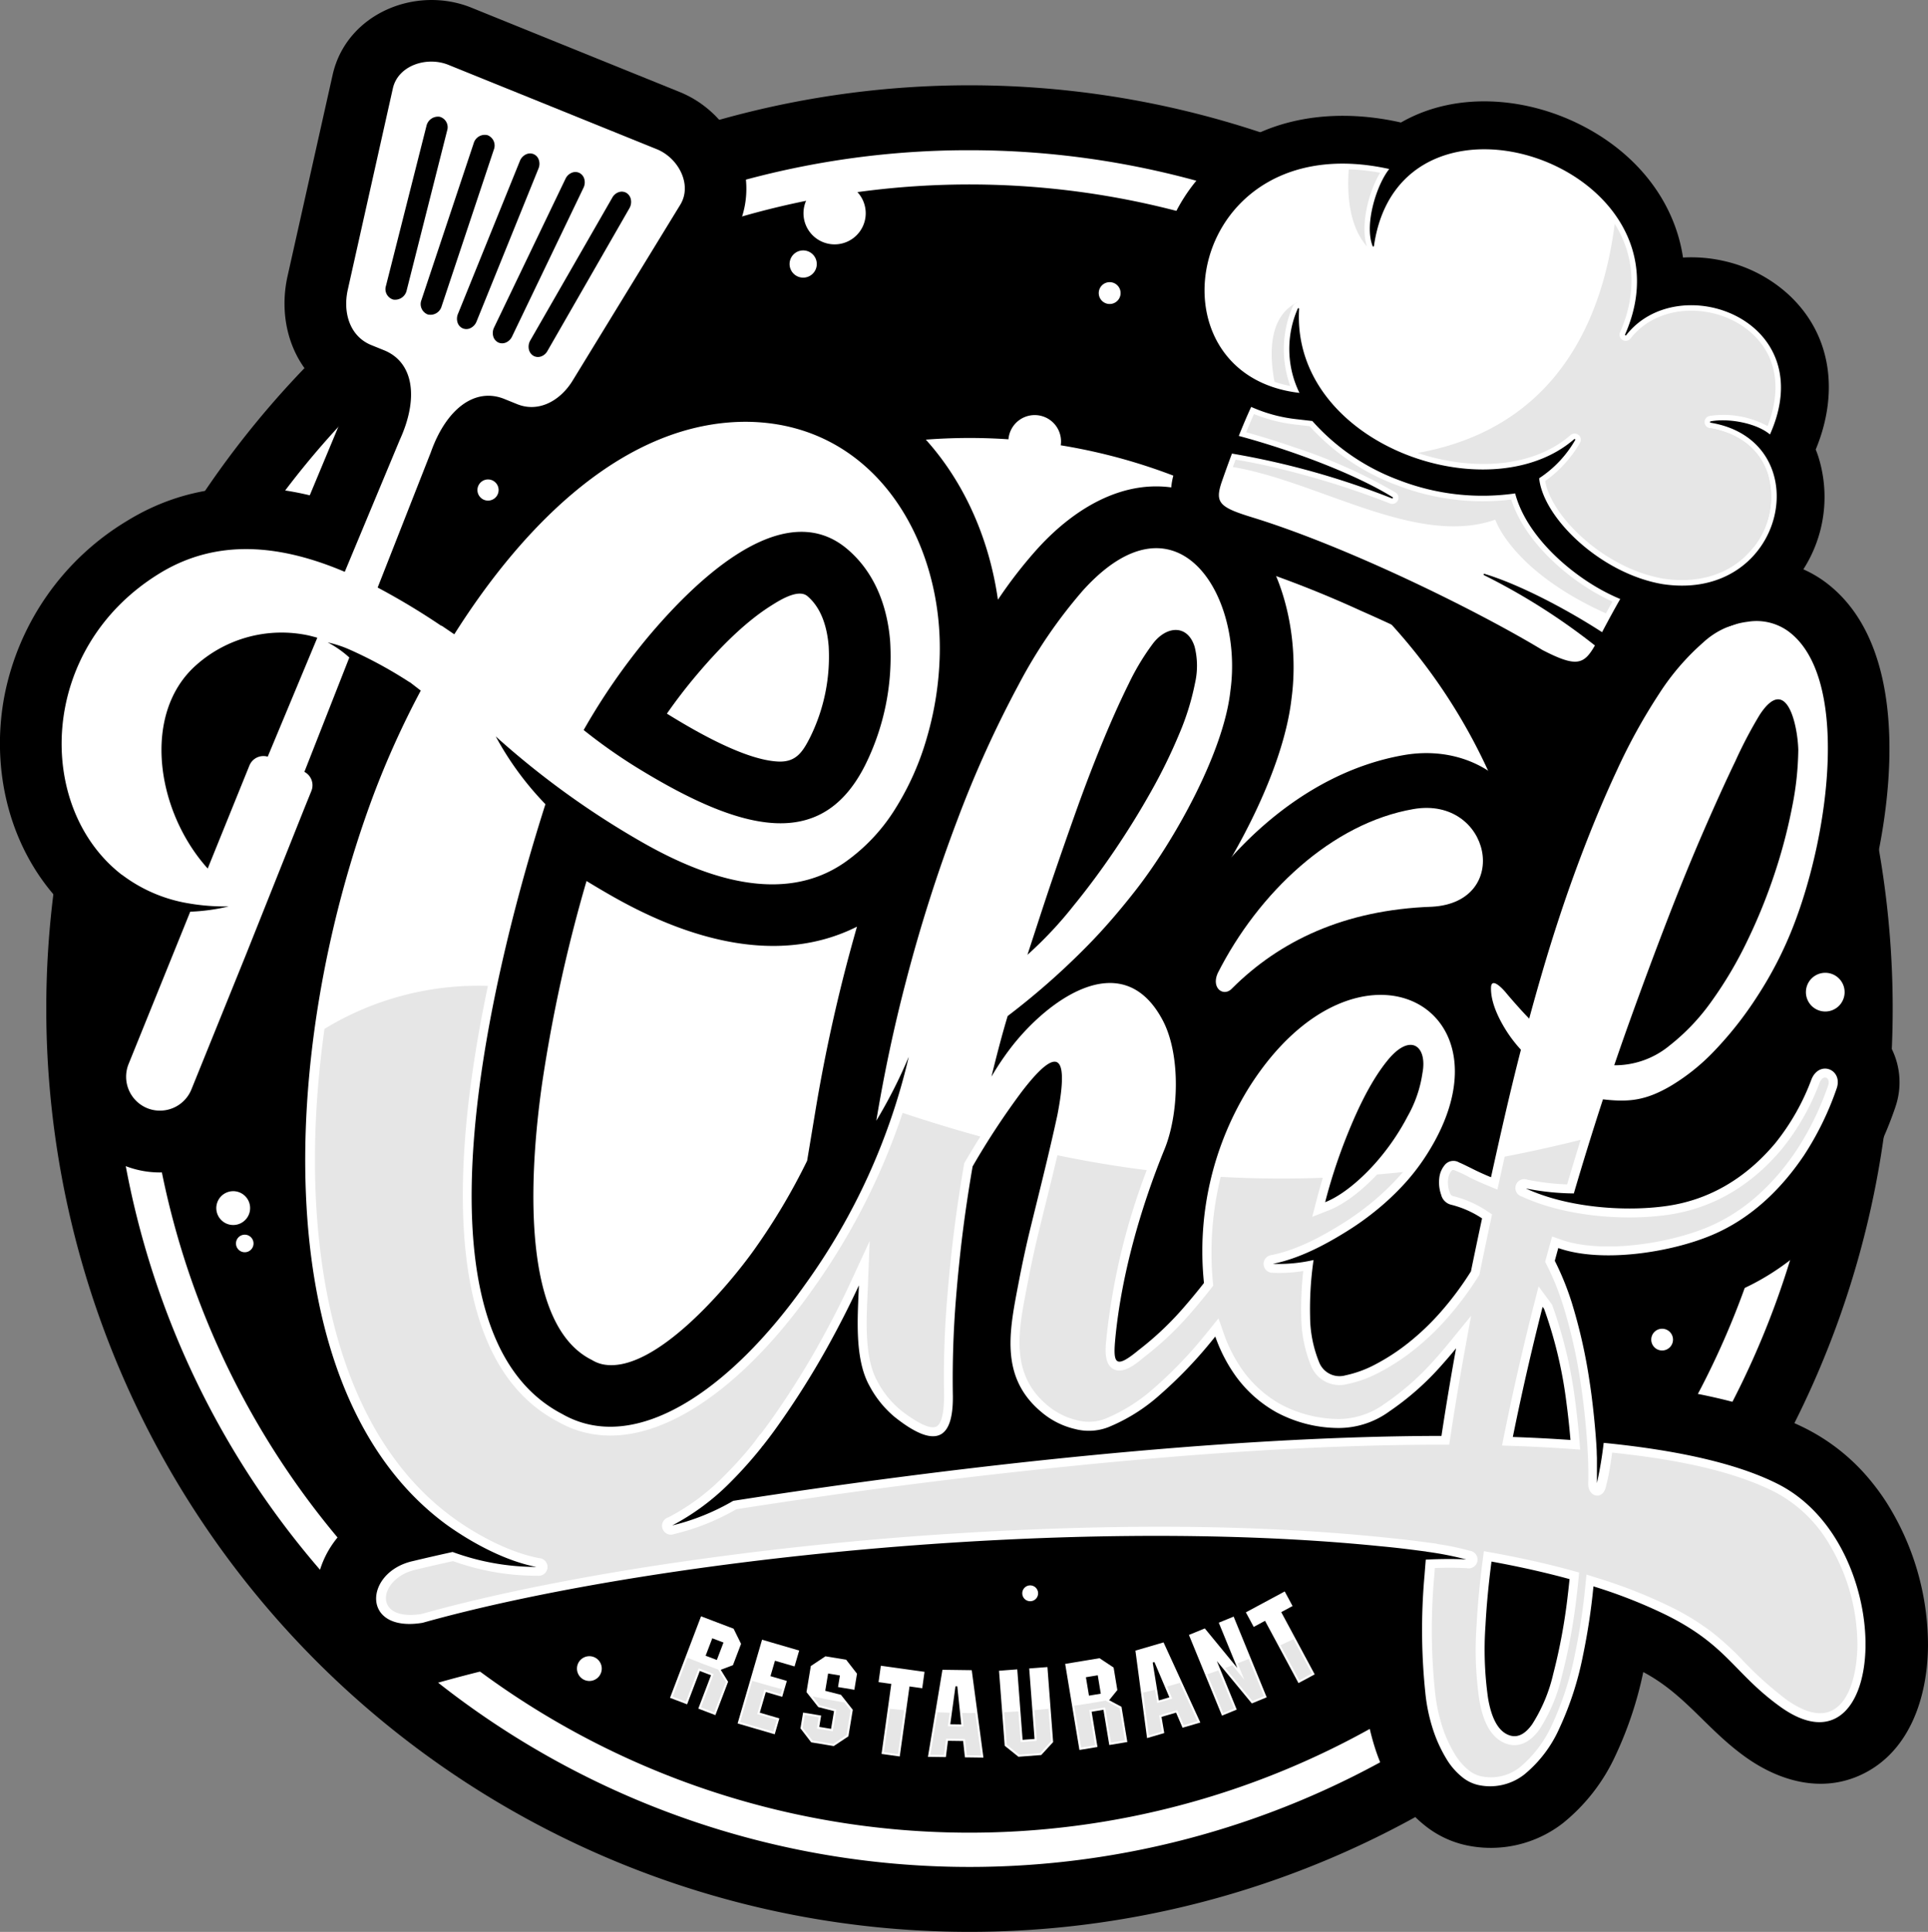 <svg id="Group_143" data-name="Group 143" xmlns="http://www.w3.org/2000/svg" width="348.01" height="348.683" viewBox="0 0 348.01 348.683">
  <rect x="0" y="0" width="348.01" height="348.683" fill="#808080" stroke="none"/>
  <path id="Path_620" data-name="Path 620" d="M513.352,375.184A166.644,166.644,0,1,1,346.708,541.828,166.644,166.644,0,0,1,513.352,375.184Z" transform="translate(-338.357 -359.79)" fill-rule="evenodd"/>
  <path id="Path_621" data-name="Path 621" d="M551.387,424.938a154.926,154.926,0,1,1-109.548,45.377,154.44,154.44,0,0,1,109.548-45.377Zm105.177,49.748a148.743,148.743,0,1,0,43.565,105.177,148.277,148.277,0,0,0-43.565-105.177Z" transform="translate(-376.392 -397.825)" fill="#fff"/>
  <path id="Path_622" data-name="Path 622" d="M719.947,645.434A102.989,102.989,0,1,1,616.958,748.423,102.989,102.989,0,0,1,719.947,645.434Z" transform="translate(-544.952 -566.385)" fill="#fff" fill-rule="evenodd"/>
  <path id="Path_623" data-name="Path 623" d="M456.946,519.32l1.5-9.034q2.184-13.172,5.553-26.111.931-3.557,1.943-7.093c-14.259,7.148-30.5,2.237-43.948-5.372-1.607-.909-3.235-1.868-4.869-2.87a274.346,274.346,0,0,0-8,36.419c-1.736,12.119-4.875,42.836,8.742,49.914l.2.1.192.11a6.086,6.086,0,0,0,2.061.742c9.272,1.513,22.578-14.4,27.142-20.84a113.487,113.487,0,0,0,9.488-15.966ZM491.4,418.046a81.806,81.806,0,0,1,7.1-9.153c7.286-8.046,17.629-14.037,28.662-9.968,14.192,5.233,19.055,23.327,17.217,36.977-1.525,13.4-11.088,30.835-19.337,41.414q-.909,1.166-1.842,2.316a25.294,25.294,0,0,1,7.738,9.117,27.14,27.14,0,0,1,1.737,4.079c12.727-14.883,28.11-17.259,38.9-12a11.546,11.546,0,0,1,9.185-4.687q2.235-7.128,4.829-14.137c2.258-6.074,4.721-12.081,7.463-17.953a115.126,115.126,0,0,1,8.4-15.181A54.781,54.781,0,0,1,611.5,417.283a25.5,25.5,0,0,1,14.106-6.3,20.871,20.871,0,0,1,14.677,3.584c18.351,12.973,12.036,48.52,5,66.529a80.527,80.527,0,0,1-4.989,10.476,13.364,13.364,0,0,1,4.793.759,13.641,13.641,0,0,1,8.325,17.2l-.058.185-.065.182a65.343,65.343,0,0,1-7.2,14.686c-5.4,8.019-12.528,14.627-21.5,18.414a61.081,61.081,0,0,1-17.443,4.263c.825,3.348,1.478,6.742,2,10.143.134.874.263,1.748.377,2.625l0,.022c9.513,1.312,19.571,3.529,27.745,7.646a36.362,36.362,0,0,1,11.828,9.612,41.474,41.474,0,0,1,2.629,3.617,48.272,48.272,0,0,1,7.538,25.832c-.035,9.01-3.078,19.019-11.783,23.263-7.27,3.545-15.046,1.345-21.289-3.162-6.979-5.038-10.788-11.252-18.32-15.244A67.77,67.77,0,0,1,602.9,626.58a33.783,33.783,0,0,1-9.513,12.291,21.2,21.2,0,0,1-17.37,4.028,17.983,17.983,0,0,1-7.566-3.583,23.413,23.413,0,0,1-5.441-6.2,36.268,36.268,0,0,1-3.413-7.335,43.926,43.926,0,0,1-1.976-9.17,109.3,109.3,0,0,1-.554-16.867,449.78,449.78,0,0,0-62.043-.983c-19.352.888-38.769,2.684-57.947,5.427-15.442,2.208-31.366,5.027-46.394,9.251l-.6.167-.611.1c-21.582,3.548-27.352-19.273-14.346-29.207-16-18.51-20.8-45.648-19.536-72.7a17.246,17.246,0,0,1-31.455-14.1l7.081-17.492-4.749-3.661a37.256,37.256,0,0,1-6.627-6.6c-7.539-9.666-10.054-22.5-7.8-34.441a47.43,47.43,0,0,1,22.143-31.66c10.533-6.474,21.819-7.291,32.986-4.62l6.046-14.5.078-.171a16.23,16.23,0,0,0,.786-2.132c-9.158-3.719-13-13.46-10.915-22.771l8.129-36.3c2.47-11.032,14.975-16.219,25.067-12.133l37.591,15.219c10.118,4.1,15.48,16.489,9.566,26.155l-15.588,25.475a51.33,51.33,0,0,1,18.051-3.239c25.583.1,42.085,19.957,45.4,43.22Zm-88-24.037a18.509,18.509,0,0,1-2.971-.921,16.219,16.219,0,0,0-.918,2.078l-.063.178-1.811,4.61c1.845-2.054,3.767-4.044,5.763-5.945Zm28.231,44.622.457.283c4.922,3.026,13.69,8.081,19.6,8.365,3.17.153,4.4-1.608,5.787-4.357a32.849,32.849,0,0,0,3.354-16.5c-.269-3.265-1.239-6.79-3.827-8.993-1.691-1.439-5.243.881-6.65,1.772-5.051,3.2-9.828,8.245-13.649,12.8-1.79,2.132-3.478,4.35-5.073,6.633Z" transform="translate(-311.255 -309.827)" fill-rule="evenodd"/>
  <path id="Path_624" data-name="Path 624" d="M382.247,509.091c-.251-.034-.5-.078-.744-.118a27.27,27.27,0,0,1-12.121-5.169l-.012.015c-15.718-12.117-15.23-40.892,6.753-54.4,10.5-6.456,22.006-5.168,33.461-.3l9.944-23.852c3.413-7.465,2.532-13.962-2.856-16.143l-2.285-.925c-3.922-1.588-5.175-5.9-4.25-10.031l8.129-36.305c.925-4.132,6.1-5.839,10.03-4.249l18.8,7.609,18.8,7.609c3.927,1.59,6.459,6.418,4.249,10.03L450.719,414.6c-2.208,3.609-6.108,5.837-10.03,4.249l-2.285-.925c-5.387-2.181-10.54,1.873-13.281,9.61l-9.6,24.42A126.464,126.464,0,0,1,427,458.86l.065-.024,2.29,1.556c12.691-20.091,30.964-38.38,52.7-38.356,22.94.154,35.376,21.034,34.926,41.94a57.963,57.963,0,0,1-2.283,14.94,50,50,0,0,1-5.853,13.143,33.2,33.2,0,0,1-9,9.493c-11.268,7.84-25.458,2.667-36.265-3.449a152.869,152.869,0,0,1-26.744-19.277,55.645,55.645,0,0,0,8.969,12.232c-8.269,25.9-26.815,94.552,3.036,110.068,13.2,7.542,30.376-4.365,43.806-23.329a114.915,114.915,0,0,0,18.743-41.153,90.2,90.2,0,0,1-5.86,11.54q2.129-12.844,5.341-25.113a281.6,281.6,0,0,1,9.324-29.265,199.66,199.66,0,0,1,11.036-24.343,88.976,88.976,0,0,1,11.627-17.02c16.881-18.641,29,.767,26.584,18.168-1.2,11.022-10.013,26.893-17.068,35.941q-3.821,4.9-7.555,8.839a133.146,133.146,0,0,1-15.576,13.9c-.94,3.1-1.757,6.24-2.545,9.385q-.19.759-.383,1.557a50.335,50.335,0,0,1,3.176-4.792c6.485-8.691,20.358-19.278,27.725-5.4,3.34,6.293,2.931,17.163.25,23.507-4.241,10.444-7.663,22.417-8.771,33.7-.469,4.778-.122,5.9,4.2,2.326a55.693,55.693,0,0,0,8.368-7.957q1.755-2.026,3.411-4.145a55.953,55.953,0,0,1,8.371-35.66c19.49-30.293,48.932-13.987,31.726,12.666a38.264,38.264,0,0,1-4.373,5.585,46.87,46.87,0,0,1-4.875,4.494,50.078,50.078,0,0,1-4.877,3.473c-4.1,2.572-8.776,5.041-13.543,5.99a28.267,28.267,0,0,0,7.352-.691,60.937,60.937,0,0,0-.623,10.258,22.146,22.146,0,0,0,1.639,8.211,3.945,3.945,0,0,0,4.742,2.345,20.493,20.493,0,0,0,5.415-1.985,37.4,37.4,0,0,0,5.891-3.838,45.083,45.083,0,0,0,5.9-5.626,56.7,56.7,0,0,0,5.447-7.32q.223-1.1.452-2.2.767-3.692,1.552-7.358a17.97,17.97,0,0,0-5.6-2.471,2.446,2.446,0,0,1-1.783-1.793,6.775,6.775,0,0,1-.342-2.988,4.4,4.4,0,0,1,1.09-2.5,2.009,2.009,0,0,1,2.515-.33q.318.1,2.61,1.245,1.331.667,3.125,1.41c1.7-7.691,3.431-15.386,5.4-23.014a24.521,24.521,0,0,1-2.4-3.061c-1.47-2.243-3.062-5.361-3-8.122.044-2.092,2.2.3,2.6.772q.978,1.184,2.5,2.878.832.929,1.792,1.918,1.138-4.2,2.348-8.338,2.987-10.227,6.421-19.467t7.114-17.119a104.337,104.337,0,0,1,7.573-13.715,43.743,43.743,0,0,1,7.955-9.255,14.414,14.414,0,0,1,8.05-3.738,9.8,9.8,0,0,1,7.14,1.6c11.236,7.944,7.844,36.022,1.057,53.39a68.986,68.986,0,0,1-6.5,12.634,65,65,0,0,1-7.729,9.828,37.149,37.149,0,0,1-8.031,6.418c-4.4,2.525-7.356,2.881-12.082,2.331q-2.757,8.448-5.259,16.981a46.08,46.08,0,0,1-8.654-.9c7.179,3.354,17.552,4.295,25.466,3.158,7.946-1.141,14.465-5.25,19.571-11.353a41.355,41.355,0,0,0,6.522-11.516c1.434-3.475,5.631-1.784,4.576,1.554a54.247,54.247,0,0,1-5.939,12.191c-4.177,6.2-9.64,11.44-16.6,14.376-7.515,3.171-19.945,5.094-27.75,2.347l-.014.052-.614,2.25a50.359,50.359,0,0,1,3.045,7.489,95.543,95.543,0,0,1,3.219,14.215q.181,1.175.341,2.37c.314,2.434.652,5.516.867,8.632l.009.127.006.086,0,.041.008.127.007.106v.022l.008.127.008.124v0l.007.127.008.127v.016l.006.111.008.127.007.127.007.127,0,.054,0,.073.006.127,0,.072,0,.054.006.127,0,.091,0,.035.006.126.005.11v.017l.006.126.005.126v0l.005.123.005.125v.021l0,.1,0,.125,0,.04,0,.085,0,.125,0,.058,0,.067,0,.125,0,.076v.048l0,.124,0,.095v.029l0,.123,0,.112v.01l0,.123,0,.123v.008l0,.115,0,.122v.122l0,.121v1.354l0,.19v.116l0,.162v.068l0,.114v.114l0,.113,0,.079v.034l0,.112,0,.1v.017l0,.111,0,.111,0-.008,0-.009,0-.008,0-.009,0-.009,0-.009,0-.008,0-.009,0-.009,0-.008v-.009l0-.008,0-.009,0-.008,0-.009,0-.009,0-.009,0-.008,0-.009,0-.009,0-.009V613.8l0-.009,0-.009,0-.009,0-.009,0-.009,0-.009,0-.009,0-.009,0-.009,0-.009,0-.009,0-.009,0-.009,0-.009,0-.009,0-.009,0-.009,0-.009,0-.009,0-.009,0-.006v0l0-.009.011-.045,0-.009,0-.009.022-.091,0-.009,0-.009,0-.009a68.667,68.667,0,0,0,1.187-7.095c13.116,1.3,23.972,3.66,31.393,7.4,22.134,11.148,20.025,54.335.443,40.2-8.35-6.03-9.519-11.081-20.65-16.581a90.549,90.549,0,0,0-13.033-5.115,115.654,115.654,0,0,1-1.92,12.616,57.372,57.372,0,0,1-4.227,12.994,22.735,22.735,0,0,1-6.3,8.317,10.014,10.014,0,0,1-8.414,1.907,7.086,7.086,0,0,1-2.878-1.448,12.39,12.39,0,0,1-2.822-3.29,25.263,25.263,0,0,1-2.344-5.09,31.4,31.4,0,0,1-1.444-6.849,109.451,109.451,0,0,1-.143-21.132q.106-1.416.229-2.858c2.563-.122,5.153-.148,7.3-.029a59.063,59.063,0,0,0-7.174-1.4v-.018q-.773-.1-1.552-.2c-2.494-.334-4.942-.6-6.786-.768-56.642-5.727-132.7,2.531-172.877,13.824-11.2,1.841-10.55-9.2-1.722-11.146,2.179-.525,4.568-1.073,7.145-1.639a43.915,43.915,0,0,0,15.123,2.7c-5.6-1.078-11.661-4.356-16.185-7.6-32.612-23.895-30.43-85.5-13.274-131.568a159.745,159.745,0,0,1,8.592-19l-1.973-1.521-.014.025a78.494,78.494,0,0,0-10.419-5.713l0,.006a20.484,20.484,0,0,0-4.389-1.495,18.4,18.4,0,0,1,3.9,2.726l-8.11,20.638a2.727,2.727,0,0,1,1.266,3.432l-1.275,3.15L391.73,518.269,381.9,542.552a6.134,6.134,0,0,1-7.965,3.374h0a6.135,6.135,0,0,1-3.374-7.965l9.831-24.283,1.3-3.217a35.7,35.7,0,0,0,6.955-.954,38.686,38.686,0,0,1-6.4-.413l0,0Zm159.013.131q3.717-4.559,7.3-9.848t6.6-10.676a96.851,96.851,0,0,0,5.085-10.41,46.007,46.007,0,0,0,2.806-9.051,14.048,14.048,0,0,0-.063-6.6c-1.245-3.994-4.954-3.848-7.469-.648a43.193,43.193,0,0,0-4.433,7.344q-2.3,4.634-4.742,10.57t-4.7,12.262q-2.258,6.327-4.353,12.479c-1.54,4.524-2.994,9.06-4.482,13.6a70.8,70.8,0,0,0,8.443-9.018Zm66.283,95.848q.129-.855.263-1.717,1.07-6.9,2.372-14.086-1.27,1.558-2.564,3a50.193,50.193,0,0,1-9.5,8.4,15.507,15.507,0,0,1-9.227,2.98,23.885,23.885,0,0,1-11.17-2.857,22.733,22.733,0,0,1-7.325-6.534,28.14,28.14,0,0,1-3.674-7.117q-.438.544-.88,1.081a78.706,78.706,0,0,1-9.064,9.387,32.231,32.231,0,0,1-9.383,5.9,9.753,9.753,0,0,1-5.975.329,14.4,14.4,0,0,1-6.007-3c-7.768-6.419-5.8-14.966-4.133-23.713q.941-4.936,2.112-9.709c1.653-6.737,3.354-13.444,4.823-20.226,1.956-10.056.69-13.527-6.435-4.231a136.641,136.641,0,0,0-8.859,13.475q-.657,3.765-1.242,7.85-1.093,7.65-1.772,16.08t-.562,17.007c.2,7.715-2.489,10.667-10.5,4.288a18.744,18.744,0,0,1-4.554-5.636c-2.75-4.933-2.113-12.538-1.9-18.117q-2.6,5.609-5.784,11.333a152.211,152.211,0,0,1-8.929,14.119q-1.3,1.832-2.67,3.555l-.014-.008c-.085.116-.173.235-.263.354a76.421,76.421,0,0,1-5.657,6.309,42.757,42.757,0,0,1-10.376,7.673,41.13,41.13,0,0,0,11.011-4.444c39.6-6.176,88.4-11.69,127.838-11.719Zm-11.687-49.506a42.394,42.394,0,0,0,5.616-8.247,22.173,22.173,0,0,0,2.633-7.694c.935-4.8-2.081-7.473-6.267-2.356-3.286,4.017-5.827,9.693-7.71,14.507a98.135,98.135,0,0,0-3.582,11.118c3.394-1.331,6.97-4.631,9.309-7.327ZM648.614,534.7a38.179,38.179,0,0,0,7.621-7.984,71.627,71.627,0,0,0,6.49-10.952,99.628,99.628,0,0,0,4.982-12.279,95.867,95.867,0,0,0,3.15-12.019,54.725,54.725,0,0,0,1.094-10.229c-.117-4.393-2.076-13.757-6.952-6.334a79.336,79.336,0,0,0-4.4,8.372q-2.541,5.273-5.711,12.561t-6.515,15.947q-3.344,8.659-6.819,18.321-1.436,3.994-2.826,8.077a15.486,15.486,0,0,0,9.889-3.481Zm-32.041,93.053q-.807,6.231-1.08,11.46a62.167,62.167,0,0,0,.457,13.185q.875,5.181,3.328,6.483t4.633-1.753a28.974,28.974,0,0,0,3.806-9.092,103.044,103.044,0,0,0,2.619-14.16q.179-1.466.325-2.957c-4.414-1.206-9.127-2.258-14.087-3.165Zm9.223-45.973q-2.219,8.715-4.02,17.044-.708,3.275-1.349,6.446,5.37.183,10.4.54-.283-3.4-.735-6.787a78.423,78.423,0,0,0-3.8-16.25l-.229-.634-.265-.359ZM452.706,477.669a96.944,96.944,0,0,0,9.655,6.808c9.623,5.915,17.975,9.667,24.893,10,6.9.332,12.371-2.74,16.263-10.467a44.028,44.028,0,0,0,4.506-22.419c-.527-6.395-2.828-12.4-7.7-16.554-6.036-5.14-13.231-3.327-19.817.843-6.606,4.183-12.6,10.736-16.219,15.042a115.227,115.227,0,0,0-11.576,16.746Zm-48.079-16.66q-.784-.221-1.571-.408a23.172,23.172,0,0,0-20.258,5.325c-9.887,8.7-7.313,26.344,2.048,36.745l6.256-15.453,1.276-3.15a2.728,2.728,0,0,1,3.3-1.585l8.953-21.475Zm56.61-79.068a1.792,1.792,0,0,0-.788-1.2l-.052-.031a1.65,1.65,0,0,0-1.323-.13,2.1,2.1,0,0,0-1.142.9L443.074,407.35a2.272,2.272,0,0,0-.269,1.55,1.792,1.792,0,0,0,.788,1.2l.054.032a1.648,1.648,0,0,0,1.32.129,2.1,2.1,0,0,0,1.141-.9l14.859-25.868a2.273,2.273,0,0,0,.269-1.55Zm-8.408-3.7a1.742,1.742,0,0,0-.881-1.116l-.026-.012a1.677,1.677,0,0,0-1.372-.02,2.156,2.156,0,0,0-1.1,1.039l-12.919,26.9a2.242,2.242,0,0,0-.152,1.558,1.743,1.743,0,0,0,.881,1.115l.026.013a1.678,1.678,0,0,0,1.371.02,2.161,2.161,0,0,0,1.1-1.039l12.92-26.9a2.243,2.243,0,0,0,.152-1.558Zm-8.221-3.485a1.7,1.7,0,0,0-.957-1.036l-.017-.007a1.709,1.709,0,0,0-1.391.086,2.2,2.2,0,0,0-1.045,1.152l-11.191,27.642a2.207,2.207,0,0,0-.051,1.555,1.654,1.654,0,0,0,2.366.957,2.2,2.2,0,0,0,1.045-1.152l11.19-27.641a2.206,2.206,0,0,0,.051-1.555Zm-9.257-4.451h0a2.092,2.092,0,0,0-2.5,1.473l-9.423,28.275a2.006,2.006,0,0,0,1.139,2.615h0a2.092,2.092,0,0,0,2.5-1.473l9.423-28.275a2.006,2.006,0,0,0-1.139-2.615Zm-8.629-3.321h0a2.142,2.142,0,0,0-2.4,1.684l-7.3,28.833a1.958,1.958,0,0,0,1.342,2.485h0a2.142,2.142,0,0,0,2.4-1.684l7.3-28.834a1.958,1.958,0,0,0-1.342-2.484Z" transform="translate(-347.354 -345.908)" fill="#fff"/>
  <path id="Path_625" data-name="Path 625" d="M1220.836,936.2c-8.918,9.594-24.513-.529-18.862-13.48l.112-.258.126-.251c8.3-16.422,23.8-31.709,42.5-34.931,7.015-1.208,14.076.724,18.962,6.031a19.154,19.154,0,0,1,4.6,17.477c-2.116,8.476-9.531,13.262-17.957,13.745l-.112.006-.112,0c-11.18.387-21.214,3.732-29.264,11.655Z" transform="translate(-991.253 -751.002)" fill-rule="evenodd"/>
  <path id="Path_626" data-name="Path 626" d="M1245.935,961.451c8.477-8.44,20.123-14.147,36.071-14.7,14.527-.834,10.584-20.029-3.363-17.628-14.745,2.541-28.009,15.122-35.353,29.646-1.225,2.807,1.2,4.342,2.646,2.68Z" transform="translate(-1023.501 -783.096)" fill="#fff" fill-rule="evenodd"/>
  <path id="Path_627" data-name="Path 627" d="M1205.822,441.3a25.623,25.623,0,0,1-5.812-8.268c-4.593-10.345-2.251-22.814,4.931-31.383,9.129-10.893,23.192-13.36,36.562-10.4l.24.053q.4-.23.814-.449c9.466-5.014,21.2-4.065,30.667.407,10.811,5.105,17.884,14.076,19.429,24.414a26.472,26.472,0,0,1,7.152.57,25.58,25.58,0,0,1,11.817,6.043c8.169,7.487,9.058,18.242,4.986,28.033q.213.528.4,1.075a24.2,24.2,0,0,1-4.367,22.927c-6.086,7.454-15.378,10.232-24.718,8.893l-.173.312.17.14-7.775,11.3c-4.682,3.653-10.411,2.551-16.82-.754l-.256-.132-.247-.149a264.8,264.8,0,0,0-28.273-14.49,195.937,195.937,0,0,0-22.067-8.56c-4.7-1.445-9.36-3.123-11.422-8.077a12.622,12.622,0,0,1,.006-9.039l-.242-.065,2.962-7.428,1.807-4.814.148.022.078-.18Z" transform="translate(-988.864 -369.189)" fill-rule="evenodd"/>
  <path id="Path_628" data-name="Path 628" d="M1309.375,505.4c-1.051,1.847-2.176,3.893-3.273,5.989-6.624-4.289-15.1-8.694-21.234-10.53a.124.124,0,0,0-.091.229,115.084,115.084,0,0,1,20.032,12.7c-1.987,3.438-3.284,4.01-9.457.827-12.243-7.384-35.386-18.7-52.264-23.911-6.031-1.845-6.886-2.649-5.683-6.316.57-1.639,1.208-3.423,1.889-5.237a143.612,143.612,0,0,1,28.892,8.092.124.124,0,0,0,.111-.22c-6.791-4.208-18.128-8.465-27.77-11.059.728-1.826,1.483-3.611,2.237-5.238a27.285,27.285,0,0,0,8.17,2.216l2.868.331a39.1,39.1,0,0,0,15.692,10.692,41.678,41.678,0,0,0,20.919,2.377c2.039,7.773,10.1,14.722,16.8,18.065q1.063.531,2.162.992Zm-44.448-63.717c4.686-32.9,58.8-14.557,45.329,15.964a.124.124,0,0,0,.051.159.122.122,0,0,0,.157-.033c9.436-12.1,35.232-2.863,25.944,17.929-2.572-2.158-7.712-2.959-10.72-2.366a.123.123,0,0,0,0,.242c19.722,3.273,13.736,32.5-8.644,29.138-11.059-1.863-21.546-11.842-22.3-19.111a20.306,20.306,0,0,0,6.505-6.9.123.123,0,0,0-.19-.15c-15.385,13.35-51.094,1-49.647-23.519a.123.123,0,0,0-.235-.059,18.069,18.069,0,0,0,.3,15.22c-28.4-3.277-20.463-48.518,16.209-40.407-2.267,2.807-4.543,9.995-3,13.919a.122.122,0,0,0,.125.078.121.121,0,0,0,.11-.108Z" transform="translate(-1016.922 -397.285)" fill="#fff" fill-rule="evenodd"/>
  <path id="Path_629" data-name="Path 629" d="M1629.265,659.446a14.55,14.55,0,0,0,2.569-13.494c-1.622-4.7-5.651-7.288-10.417-8.079l-.017,0a23.372,23.372,0,0,1,7.865,21.576Z" transform="translate(-1312.807 -560.602)" fill="#dedede" fill-rule="evenodd"/>
  <path id="Path_630" data-name="Path 630" d="M833.17,1541.682l1.2-3.147-2.022-.77-1.2,3.147,2.022.77Zm-8.449,6.83,5.6-14.715,5.874,2.238,1.348,2.737-1.466,3.85-2.2.835,1.328,2.153-2.294,6.024-3.085-1.175,2.294-6.024-2.022-.77-2.294,6.023-3.085-1.175Zm12.2,4.625,4.413-15.115,6.7,1.956-.838,2.869-3.533-1.031-.813,2.783,2.955.863-.838,2.869-2.955-.863-1.088,3.725,3.533,1.031-.838,2.869-6.7-1.957Zm11.818-1.963,3.257.539-.339,2.047,2.134.354.531-3.205-2.841-.727-2.129-2.7.779-4.705,2.643-1.759,3.741.619,1.956,2.521-.48,2.9-2.949-.489.346-2.091-2.134-.354-.517,3.121,2.838.726,2.133,2.7-.793,4.79-2.643,1.759-4.071-.674-1.934-2.517.473-2.857Zm14.162,7.467L864.66,1546l-2.3-.32.412-2.96,7.886,1.1-.412,2.96-2.3-.32-1.759,12.636-3.291-.458Zm12.406-5.355,1.981.027-.715-6.88-.327,0-.94,6.858Zm-4.031,5.879,2.616-15.713,5.289.071,2.108,15.776-3.341-.045-.321-2.948-2.743-.037-.374,2.939-3.234-.044Zm13.857-2-1.027-13.54,3.292-.25.964,12.721,2.157-.164-.964-12.721,3.291-.25,1.027,13.541-2.149,2.336-4.114.312-2.476-1.986Zm17.343-9.4-.55-3.323-2.135.354.551,3.323,2.134-.354Zm-3.856,10.157-2.573-15.535,6.2-1.027,2.544,1.685.673,4.064-1.482,1.832,2.232,1.19,1.053,6.359-3.257.54-1.053-6.359-2.134.354,1.053,6.359-3.256.539Zm14.337-8.943,1.9-.555-2.7-6.368-.314.092,1.112,6.832Zm-2.131,6.8-2.1-15.79,5.078-1.482,6.64,14.465-3.208.937-1.171-2.725-2.633.769.5,2.92-3.1.906Zm13.524-4.05-5.967-14.572,2.866-1.173,5.869,7.141-3.347-8.174,2.683-1.1,5.967,14.572-2.684,1.1-6.315-7.653,3.59,8.769-2.663,1.09Zm13.81-5.878-6.04-11.238-2.043,1.1-1.415-2.632,7.013-3.77,1.415,2.633-2.043,1.1,6.04,11.237-2.927,1.573Z" transform="translate(-703.779 -1242.072)" fill="#fff"/>
  <path id="Path_631" data-name="Path 631" d="M826.754,1576.24l2.392.911,2.294-6.024,2.715,1.034-2.294,6.024,2.391.911,2.1-5.506-1.383-2.241q-2.8-1-5.539-2.126l-2.673,7.018Zm12.18,4.587,5.989,1.749.63-2.157-3.533-1.031,1.3-4.437,2.954.863.262-.9q-2.736-.709-5.425-1.532l-2.174,7.445Zm11.664-1.284-.386,2.332,1.747,2.273,3.782.626,2.387-1.589.74-4.469-1.117-1.416q-2.9-.491-5.761-1.1l1.259,1.6,3.049.78-.647,3.906-2.866-.475.339-2.046-2.525-.418Zm14.275,6.724,2.556.356,1.106-7.945c-.859-.075-1.717-.153-2.572-.244l-1.091,7.834Zm8.393.476,2.471.033.374-2.939,3.4.046.321,2.948,2.583.035-1.026-7.681c-.353,0-.7.013-1.058.013-.446,0-.889-.013-1.334-.017l.254,2.45-2.818-.038.335-2.444c-.744-.021-1.485-.052-2.226-.084l-1.278,7.677Zm13.777-1.822,2.237,1.793,3.823-.289,1.941-2.111-.445-5.869c-.847.089-1.7.166-2.548.24l.42,5.534-2.9.219-.42-5.536c-.85.055-1.7.106-2.555.145l.445,5.873Zm13.435.516,2.524-.418-1.053-6.36,2.867-.474,1.053,6.359,2.524-.418-.963-5.812L904.964,1577l.055-.067q-2.876.534-5.793.941l1.253,7.565Zm12.212-2.191,2.372-.692-.5-2.92,3.267-.954L919,1581.4l2.48-.724-3.178-6.923c-.767.225-1.539.442-2.311.656l.929,2.191-2.7.79-.391-2.4c-.717.184-1.438.355-2.16.527l1.029,7.723Zm13.416-4.056,1.976-.809-2.816-6.878c-.672.238-1.343.477-2.019.7l2.859,6.982Zm.387-8.119,4.91,5.95,2.087-.855-2.758-6.735c-.667.27-1.336.532-2.007.793l1.22,2.981-2.157-2.625c-.431.165-.862.331-1.3.49Zm13.372,2.222,2.274-1.222-3.336-6.208c-.775.375-1.557.738-2.341,1.1l3.4,6.332Z" transform="translate(-705.333 -1270.015)" fill="#e6e6e6" fill-rule="evenodd"/>
  <path id="Path_632" data-name="Path 632" d="M932.6,449.395a5.616,5.616,0,1,1-5.616,5.616,5.616,5.616,0,0,1,5.616-5.616Z" transform="translate(-781.952 -416.521)" fill="#fff" fill-rule="evenodd"/>
  <path id="Path_633" data-name="Path 633" d="M1088.755,627.9a4.753,4.753,0,1,1-4.753,4.753,4.753,4.753,0,0,1,4.753-4.753Z" transform="translate(-901.988 -552.982)" fill="#fff" fill-rule="evenodd"/>
  <path id="Path_634" data-name="Path 634" d="M1155.24,526.044a1.971,1.971,0,1,1-1.971,1.971,1.971,1.971,0,0,1,1.971-1.971Z" transform="translate(-954.94 -475.116)" fill="#fff" fill-rule="evenodd"/>
  <path id="Path_635" data-name="Path 635" d="M481.412,1228.389a3.052,3.052,0,1,1,1.4-4.083,3.053,3.053,0,0,1-1.4,4.083Z" transform="translate(-437.975 -1007.599)" fill="#fff" fill-rule="evenodd"/>
  <path id="Path_636" data-name="Path 636" d="M1698.682,1055.266a3.493,3.493,0,1,1-3.492,3.493,3.493,3.493,0,0,1,3.492-3.493Z" transform="translate(-1369.216 -879.685)" fill="#fff" fill-rule="evenodd"/>
  <path id="Path_637" data-name="Path 637" d="M679.044,677.2a1.91,1.91,0,1,1-1.911,1.91,1.91,1.91,0,0,1,1.911-1.91Z" transform="translate(-590.953 -590.666)" fill="#fff" fill-rule="evenodd"/>
  <path id="Path_638" data-name="Path 638" d="M1578.623,1328a1.963,1.963,0,1,1-1.963,1.964,1.963,1.963,0,0,1,1.963-1.964Z" transform="translate(-1278.604 -1088.175)" fill="#fff" fill-rule="evenodd"/>
  <path id="Path_639" data-name="Path 639" d="M755.642,1578.93a2.237,2.237,0,1,1-2.237,2.238,2.238,2.238,0,0,1,2.237-2.238Z" transform="translate(-649.26 -1280.004)" fill="#fff" fill-rule="evenodd"/>
  <path id="Path_640" data-name="Path 640" d="M918.786,501.72a2.455,2.455,0,1,1-2.454,2.455,2.455,2.455,0,0,1,2.454-2.455Z" transform="translate(-773.811 -456.521)" fill="#fff" fill-rule="evenodd"/>
  <path id="Path_641" data-name="Path 641" d="M494.376,1258.946a1.584,1.584,0,1,1,.728-2.118,1.584,1.584,0,0,1-.728,2.118Z" transform="translate(-449.502 -1033.09)" fill="#fff" fill-rule="evenodd"/>
  <path id="Path_642" data-name="Path 642" d="M1096.082,1524.675a1.429,1.429,0,1,1-1.429,1.429,1.429,1.429,0,0,1,1.429-1.429Z" transform="translate(-910.13 -1238.528)" fill="#fff" fill-rule="evenodd"/>
  <path id="Path_643" data-name="Path 643" d="M754.681,1170.375q-.058.715-.111,1.43a108.812,108.812,0,0,0,.136,20.823,31.316,31.316,0,0,0,1.368,6.514,23.581,23.581,0,0,0,2.19,4.766,10.9,10.9,0,0,0,2.444,2.87,5.6,5.6,0,0,0,2.2,1.139,8.456,8.456,0,0,0,7.12-1.6,21.4,21.4,0,0,0,5.833-7.743,55.692,55.692,0,0,0,4.1-12.63,113.982,113.982,0,0,0,1.893-12.44l.193-1.967,1.887.59a91.779,91.779,0,0,1,13.265,5.208,44.573,44.573,0,0,1,7.661,4.72,51.892,51.892,0,0,1,5.117,4.668,63.73,63.73,0,0,0,8.1,7.33c2.213,1.6,5.523,3.37,8.251,2.04,3.743-1.825,4.614-8.164,4.628-11.864a35.515,35.515,0,0,0-5.49-18.855,24.635,24.635,0,0,0-9.5-8.78c-8.482-4.272-19.821-6.073-29.275-7.074-.183,1.361-.39,2.72-.657,4.067-.149.754-.318,1.5-.515,2.248-.608,2.3-3.239,1.741-3.149-.8q.03-.838.024-1.677c-.01-1.88-.1-3.757-.22-5.633-.191-2.852-.488-5.7-.857-8.533-.1-.779-.216-1.557-.336-2.333a93.64,93.64,0,0,0-3.162-13.975,49.58,49.58,0,0,0-2.95-7.255l-.275-.55.791-2.9.457-1.663,1.627.573c7.42,2.611,19.464.7,26.591-2.311,6.662-2.811,11.892-7.854,15.89-13.793a52.515,52.515,0,0,0,5.74-11.777c.444-1.406-.911-2.023-1.547-.482a43.061,43.061,0,0,1-6.786,11.961C812,1101.1,805.128,1105.4,796.79,1106.6c-8.183,1.176-18.841.226-26.375-3.292a1.6,1.6,0,1,1,1-3.033,44.5,44.5,0,0,0,7.144.844q1.194-4.036,2.444-8.056-6.813,1.717-13.716,3.047-.453,2.033-.9,4.067l-.413,1.872-1.772-.733c-1.092-.452-2.174-.929-3.231-1.458a22.925,22.925,0,0,0-2.371-1.149l-.074-.022-.085-.037c-.178-.077-.517-.249-.678-.07a2.806,2.806,0,0,0-.689,1.611,5.224,5.224,0,0,0,.268,2.286c.106.31.256.662.614.742l.04.009a19.633,19.633,0,0,1,6.1,2.692l.912.605-.229,1.07q-.787,3.671-1.549,7.348-.227,1.094-.451,2.19l-.059.288-.157.249a58.263,58.263,0,0,1-5.6,7.527,46.622,46.622,0,0,1-6.108,5.826,38.978,38.978,0,0,1-6.146,4,21.711,21.711,0,0,1-5.854,2.136,5.537,5.537,0,0,1-6.493-3.24,23.9,23.9,0,0,1-1.791-8.826v-.025a59.887,59.887,0,0,1,.359-8.321,26.727,26.727,0,0,1-5.574.316,1.6,1.6,0,0,1-.221-3.182c4.6-.915,9.063-3.3,13-5.775a50.789,50.789,0,0,0,4.727-3.366,46.752,46.752,0,0,0,4.712-4.345q.7-.739,1.358-1.518-2.333.251-4.671.448c-2.38,2.514-5.549,5.227-8.779,6.493l-2.933,1.15.79-3.05q.521-2.01,1.12-4-9.215.345-18.434-.16a57.037,57.037,0,0,0-1.408,19l.059.636-.393.5q-1.678,2.147-3.463,4.207a57.3,57.3,0,0,1-8.581,8.162c-1.354,1.121-3.789,3.226-5.648,2.14-1.786-1.044-1.323-4.161-1.154-5.881a119.877,119.877,0,0,1,7.243-29.984q-8.112-1.016-16.123-2.689c-1.055,4.463-2.17,8.911-3.263,13.365q-1.174,4.785-2.094,9.628c-1.511,7.93-3.569,16.266,3.578,22.172a12.837,12.837,0,0,0,5.344,2.673,8.35,8.35,0,0,0,5.025-.257,31.262,31.262,0,0,0,8.918-5.613,77.157,77.157,0,0,0,8.878-9.2q.437-.53.869-1.067l1.82-2.261.951,2.743a26.632,26.632,0,0,0,3.466,6.712,21.2,21.2,0,0,0,6.816,6.072,22.689,22.689,0,0,0,10.432,2.644,14.275,14.275,0,0,0,8.276-2.715,48.636,48.636,0,0,0,9.194-8.137q1.293-1.438,2.514-2.939l3.939-4.829-1.112,6.132q-1.27,7.008-2.365,14.046-.132.855-.262,1.711l-.206,1.366h-1.382c-22.174.016-44.348,1.6-66.4,3.814q-30.551,3.066-60.9,7.841a42.1,42.1,0,0,1-11.194,4.469,1.6,1.6,0,1,1-1.048-3.018,39.522,39.522,0,0,0,9.947-7.373,68.561,68.561,0,0,0,5.5-6.124c.084-.112.167-.224.25-.337l.842-1.153.053.03q.91-1.187,1.777-2.407a150.727,150.727,0,0,0,8.836-13.969c2.045-3.671,3.965-7.412,5.729-11.226l3.376-7.3-.311,8.035c-.2,5.115-.855,12.7,1.7,17.272a17.3,17.3,0,0,0,4.151,5.162c1.156.921,5.044,3.856,6.556,2.979,1.326-.769,1.362-4.615,1.334-5.976a169.8,169.8,0,0,1,.567-17.169c.435-5.409,1.015-10.807,1.783-16.179q.566-3.958,1.25-7.9l.051-.29.15-.253c.9-1.526,1.819-3.046,2.756-4.551q-7.074-1.943-14.032-4.272a120.275,120.275,0,0,1-16.3,31.944c-5.242,7.4-11.691,14.731-19.164,19.941-5.872,4.094-13.118,7.3-20.424,6.109a18.794,18.794,0,0,1-6.3-2.236c-23.99-12.5-17.324-56.541-12.672-78.671a53.354,53.354,0,0,0-29.5,7.76c-2.007,14.354-2.459,29.332-.254,43.678,2.256,14.683,7.571,29.767,18.451,40.314a47.071,47.071,0,0,0,4.989,4.209c4.384,3.2,10.181,6.283,15.541,7.315a1.6,1.6,0,1,1-.266,3.186,44.684,44.684,0,0,1-15.261-2.641q-3.352.74-6.7,1.54c-6.762,1.494-8,9.439,1.029,8,7.212-2.024,14.524-3.683,21.868-5.15,8.648-1.727,17.351-3.175,26.082-4.423,19.613-2.8,39.376-4.634,59.167-5.542,22.041-1.011,44.3-.952,66.268,1.263,2.282.23,4.562.472,6.835.773.516.068,1.033.131,1.55.2l1.52.2,0,.045a47.38,47.38,0,0,1,5.893,1.22,1.6,1.6,0,1,1-.535,3.15c-1.905-.106-3.818-.095-5.725-.029Zm10.515-2.768c4.78.875,9.533,1.914,14.221,3.2l1.308.357-.132,1.35q-.147,1.5-.329,3a103.541,103.541,0,0,1-2.663,14.384,30.632,30.632,0,0,1-4.049,9.608c-1.623,2.275-3.983,3.678-6.695,2.24-2.674-1.419-3.69-4.858-4.159-7.635a62.639,62.639,0,0,1-.477-13.536c.2-3.874.592-7.736,1.091-11.583l.218-1.68,1.666.3Zm8.213-48.077,2.419,3.278.308.854a79.973,79.973,0,0,1,3.88,16.583q.457,3.424.744,6.867l.156,1.87-1.872-.133q-5.163-.366-10.338-.537l-1.9-.064.376-1.861q.654-3.238,1.354-6.468,1.857-8.587,4.033-17.1l.837-3.289Z" transform="translate(-495.688 -887.342)" fill="#e6e6e6" fill-rule="evenodd"/>
  <path id="Path_644" data-name="Path 644" d="M1324.541,517.6q-.607-.276-1.2-.574c-6.874-3.432-14.648-10.237-17.067-17.845a42.9,42.9,0,0,1-20.561-2.557,40.235,40.235,0,0,1-15.833-10.678l-2.489-.287a28.652,28.652,0,0,1-7.558-1.907q-.731,1.628-1.4,3.285,4.516,1.255,8.947,2.8a93.752,93.752,0,0,1,18.011,8.075,1.113,1.113,0,0,1-.993,1.982,152.953,152.953,0,0,0-17.328-5.625c-3.45-.9-7.023-1.72-10.558-2.287q-.246.663-.488,1.328c15.559,2.62,33.245,14.485,47.369,9.5,0,0,2.958,9.256,19.97,16.921q.584-1.071,1.183-2.134Zm.407-68.178c-2.107,16.585-10.055,36.765-35.562,41.349,8.844,2.988,20.263,3.137,27.6-3.226a1.112,1.112,0,0,1,1.715,1.355,21.8,21.8,0,0,1-6.311,6.943c.506,2.809,2.445,5.66,4.258,7.719a32.482,32.482,0,0,0,9.711,7.423,26.641,26.641,0,0,0,7.41,2.484c6.02.9,12.071-.57,16.031-5.423a14.573,14.573,0,0,0,2.72-13.682c-1.622-4.7-5.651-7.288-10.417-8.079a1.112,1.112,0,0,1-.034-2.189,16.667,16.667,0,0,1,10.472,1.822c2.282-5.844,2.146-12.155-2.808-16.7-5.97-5.471-16.694-5.807-21.918.89a1.111,1.111,0,0,1-1.893-1.133c2.687-6.088,2.9-12.543-.329-18.464q-.3-.557-.641-1.094Zm-61.405,28.514c-.9-4.747-1.18-11.723,4.055-14.32v.068a1.112,1.112,0,0,0-.75.617,19.423,19.423,0,0,0-.464,14.379,21.62,21.62,0,0,1-2.843-.744Zm13.4-38.357c-.354,4.9.171,10.369,3.287,13.927-1.229-3.65.216-9.711,2.367-13.307a37.953,37.953,0,0,0-5.655-.62Z" transform="translate(-1033.488 -409.019)" fill="#e6e6e6" fill-rule="evenodd"/>
</svg>

